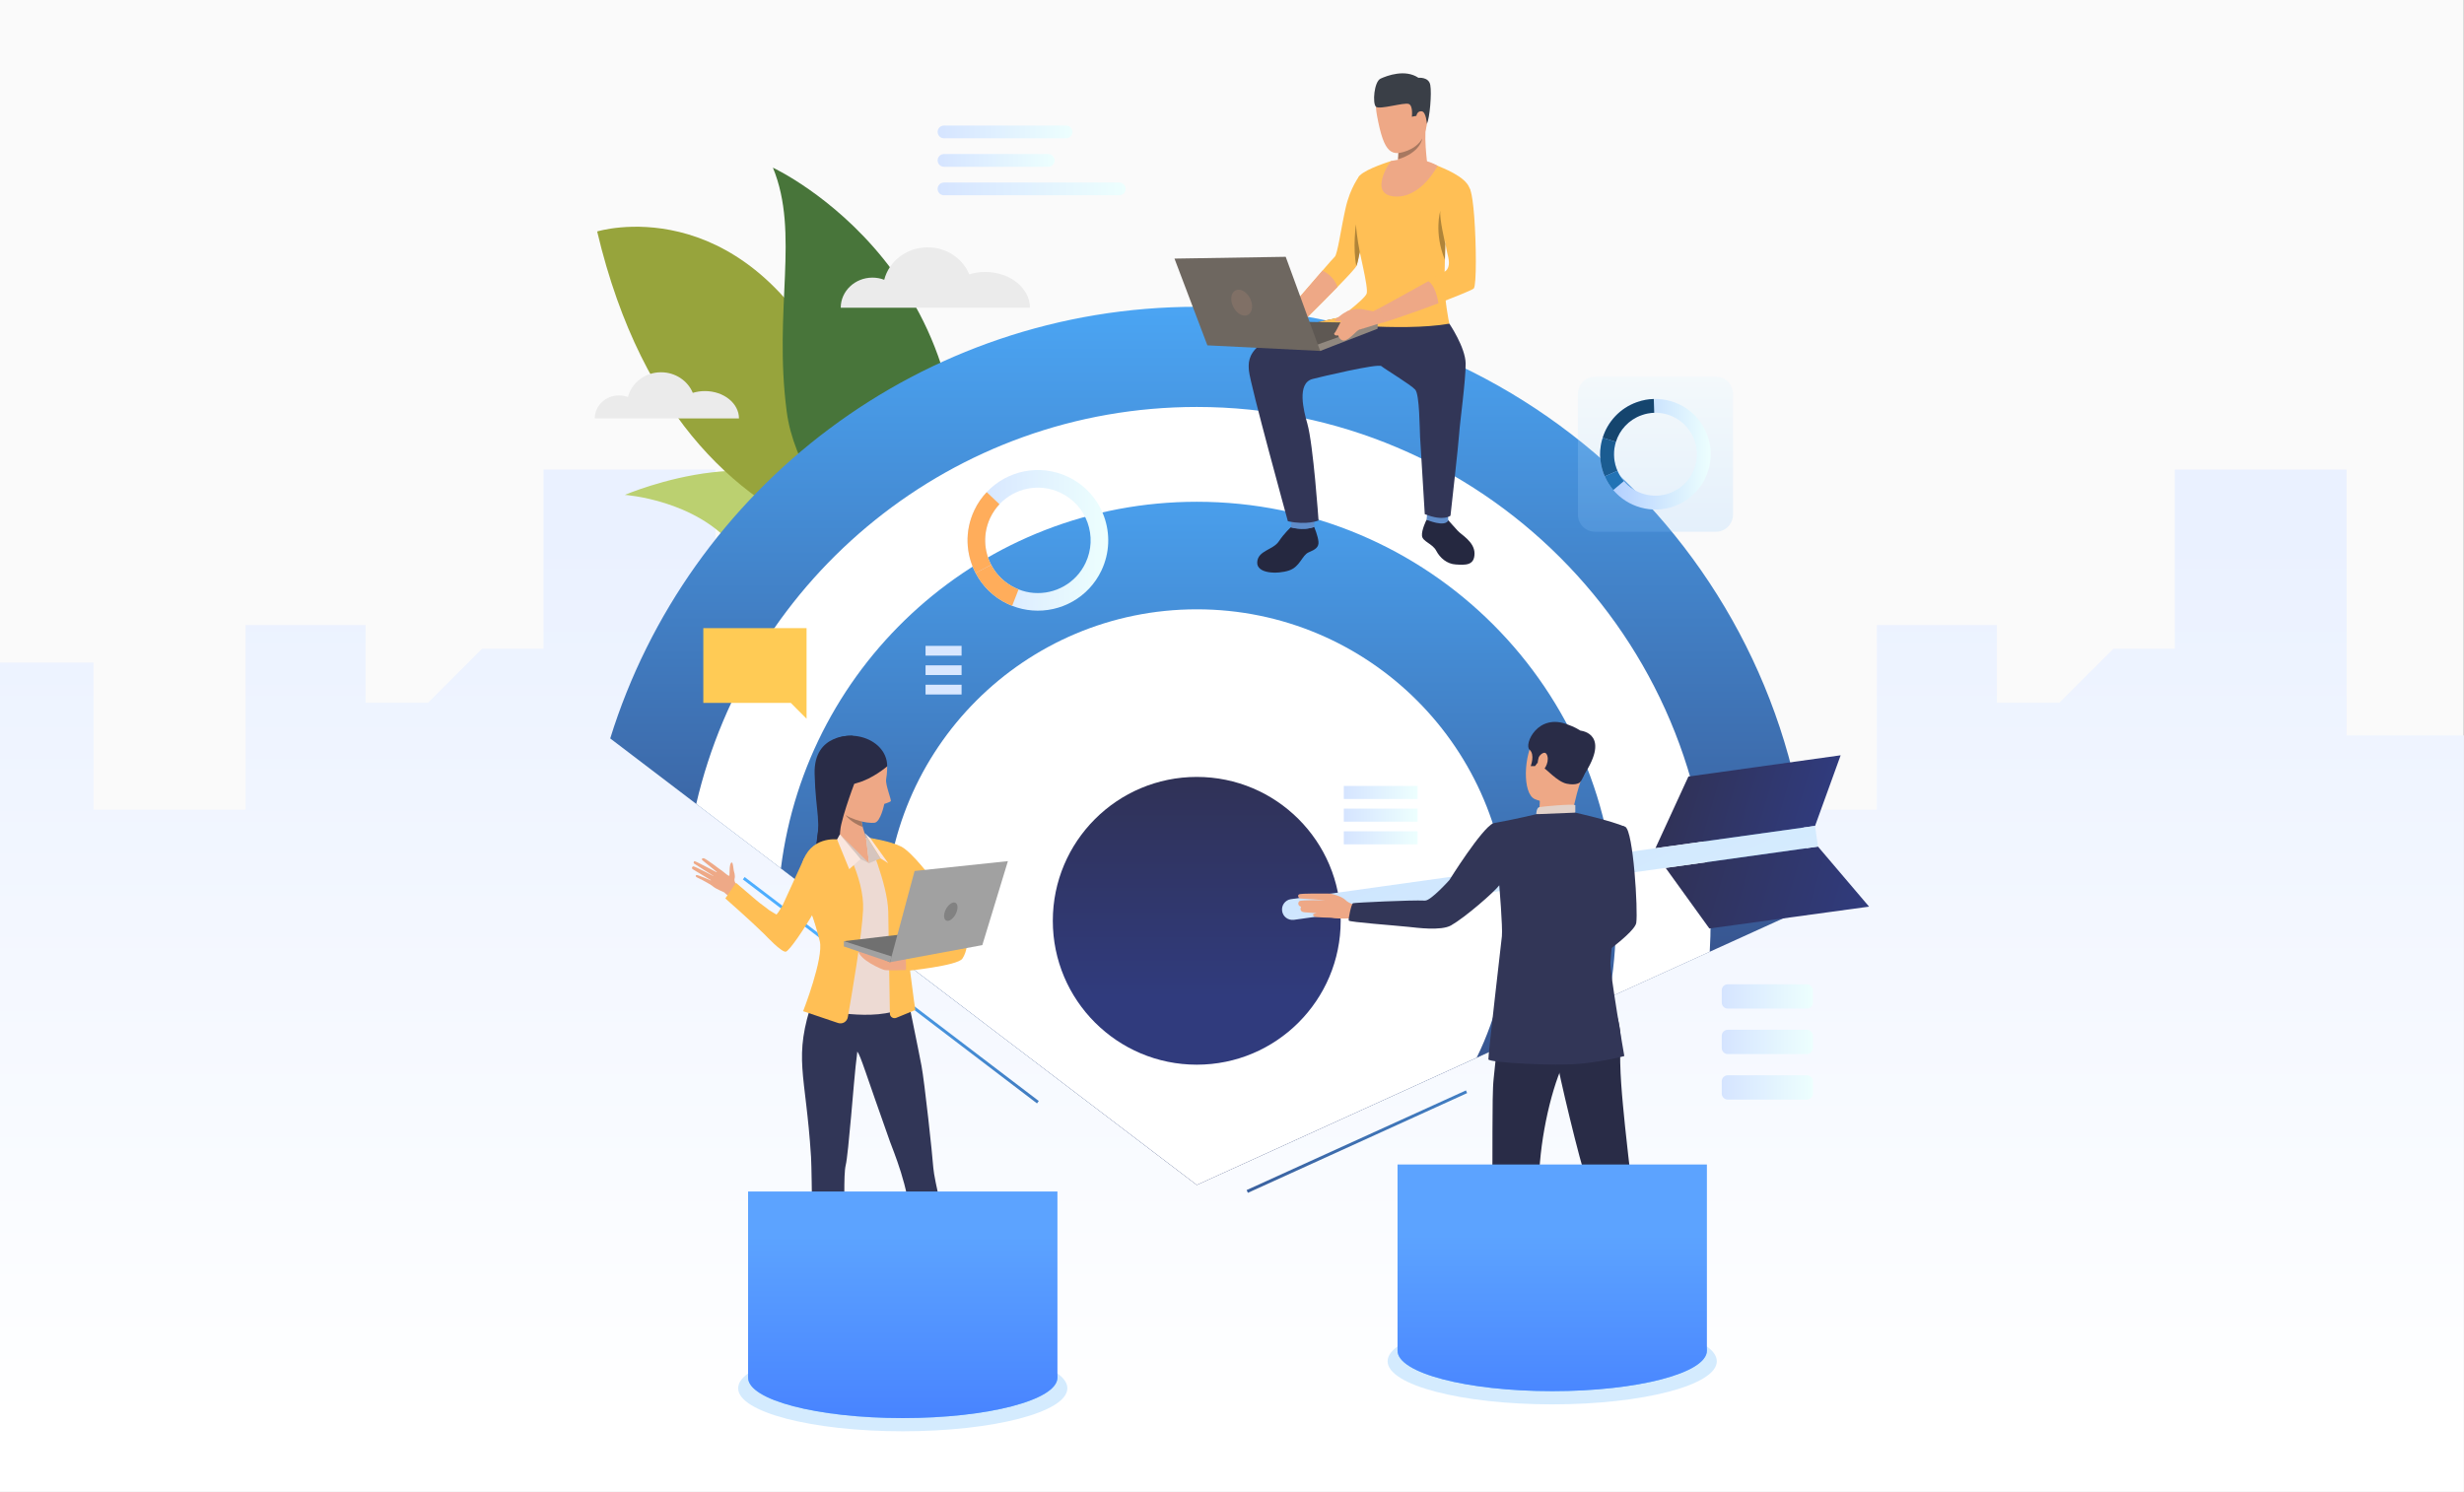 <svg version="1.2" xmlns="http://www.w3.org/2000/svg" viewBox="0 0 3303 2000" width="3303" height="2000">
	<rect x="0" y="0" width="3303" height="2000" fill="#333333" stroke="none"/>
	<title>5259881_20616-ai</title>
	<defs>
		<linearGradient id="g1" x2="1" gradientUnits="userSpaceOnUse" gradientTransform="matrix(0,1191.094,-2870.623,0,1935.686,717.83)">
			<stop offset="0" stop-color="#eaf1ff"/>
			<stop offset="1" stop-color="#ffffff"/>
		</linearGradient>
		<linearGradient id="g2" x2="1" gradientUnits="userSpaceOnUse" gradientTransform="matrix(259.906,0,0,53.638,1252.96,620.18)">
			<stop offset="0" stop-color="#d5e4ff"/>
			<stop offset="1" stop-color="#edfffe"/>
		</linearGradient>
		<linearGradient id="g3" x2="1" gradientUnits="userSpaceOnUse" gradientTransform="matrix(259.906,0,0,53.637,1723.029,640.092)">
			<stop offset="0" stop-color="#d5e4ff"/>
			<stop offset="1" stop-color="#edfffe"/>
		</linearGradient>
		<linearGradient id="g4" x2="1" gradientUnits="userSpaceOnUse" gradientTransform="matrix(0,-1306.121,1785.246,0,1191.931,1618.837)">
			<stop offset="0" stop-color="#303669"/>
			<stop offset="1" stop-color="#4daeff"/>
		</linearGradient>
		<linearGradient id="g5" x2="1" gradientUnits="userSpaceOnUse" gradientTransform="matrix(0,-1221.255,1492.275,0,1231.639,1734.966)">
			<stop offset="0" stop-color="#303669"/>
			<stop offset="1" stop-color="#4daeff"/>
		</linearGradient>
		<linearGradient id="g6" x2="1" gradientUnits="userSpaceOnUse" gradientTransform="matrix(0,293.626,-293.627,0,1797.168,1043.87)">
			<stop offset="0" stop-color="#303257"/>
			<stop offset="1" stop-color="#303b7d"/>
		</linearGradient>
		<linearGradient id="g7" x2="1" gradientUnits="userSpaceOnUse" gradientTransform="matrix(180.732,0,0,17.132,1256.898,168.255)">
			<stop offset="0" stop-color="#d5e4ff"/>
			<stop offset="1" stop-color="#edfffe"/>
		</linearGradient>
		<linearGradient id="g8" x2="1" gradientUnits="userSpaceOnUse" gradientTransform="matrix(156.786,0,0,17.131,1256.898,206.461)">
			<stop offset="0" stop-color="#d5e4ff"/>
			<stop offset="1" stop-color="#edfffe"/>
		</linearGradient>
		<linearGradient id="g9" x2="1" gradientUnits="userSpaceOnUse" gradientTransform="matrix(252.03,0,0,17.132,1256.898,244.667)">
			<stop offset="0" stop-color="#d5e4ff"/>
			<stop offset="1" stop-color="#edfffe"/>
		</linearGradient>
		<linearGradient id="g10" x2="1" gradientUnits="userSpaceOnUse" gradientTransform="matrix(122.173,0,0,32.579,2308.038,1319.607)">
			<stop offset="0" stop-color="#d5e4ff"/>
			<stop offset="1" stop-color="#edfffe"/>
		</linearGradient>
		<linearGradient id="g11" x2="1" gradientUnits="userSpaceOnUse" gradientTransform="matrix(122.173,0,0,32.579,2308.038,1380.606)">
			<stop offset="0" stop-color="#d5e4ff"/>
			<stop offset="1" stop-color="#edfffe"/>
		</linearGradient>
		<linearGradient id="g12" x2="1" gradientUnits="userSpaceOnUse" gradientTransform="matrix(122.173,0,0,32.58,2308.038,1441.604)">
			<stop offset="0" stop-color="#d5e4ff"/>
			<stop offset="1" stop-color="#edfffe"/>
		</linearGradient>
		<linearGradient id="g13" x2="1" gradientUnits="userSpaceOnUse" gradientTransform="matrix(0,-291.094,291.093,0,2115.181,745.465)">
			<stop offset="0" stop-color="#80c0ff"/>
			<stop offset="1" stop-color="#edfffe"/>
		</linearGradient>
		<linearGradient id="g14" x2="1" gradientUnits="userSpaceOnUse" gradientTransform="matrix(148.295,0,0,148.304,2144.978,534.838)">
			<stop offset="0" stop-color="#abc9ff"/>
			<stop offset="1" stop-color="#edfffe"/>
		</linearGradient>
		<linearGradient id="g15" x2="1" gradientUnits="userSpaceOnUse" gradientTransform="matrix(188.606,0,0,188.591,1297.013,630.153)">
			<stop offset="0" stop-color="#d5e4ff"/>
			<stop offset="1" stop-color="#edfffe"/>
		</linearGradient>
		<linearGradient id="g16" x2="1" gradientUnits="userSpaceOnUse" gradientTransform="matrix(98.887,0,0,17.52,1801.363,1114.473)">
			<stop offset="0" stop-color="#d5e4ff"/>
			<stop offset="1" stop-color="#edfffe"/>
		</linearGradient>
		<linearGradient id="g17" x2="1" gradientUnits="userSpaceOnUse" gradientTransform="matrix(98.887,0,0,17.519,1801.363,1084.063)">
			<stop offset="0" stop-color="#d5e4ff"/>
			<stop offset="1" stop-color="#edfffe"/>
		</linearGradient>
		<linearGradient id="g18" x2="1" gradientUnits="userSpaceOnUse" gradientTransform="matrix(98.887,0,0,17.519,1801.363,1053.654)">
			<stop offset="0" stop-color="#d5e4ff"/>
			<stop offset="1" stop-color="#edfffe"/>
		</linearGradient>
		<linearGradient id="g19" x2="1" gradientUnits="userSpaceOnUse" gradientTransform="matrix(0,-533.941,698.114,0,1078.087,1786.064)">
			<stop offset="0" stop-color="#303669"/>
			<stop offset="1" stop-color="#4daeff"/>
		</linearGradient>
		<linearGradient id="g20" x2="1" gradientUnits="userSpaceOnUse" gradientTransform="matrix(0,-533.941,1149.662,0,1787.033,1786.064)">
			<stop offset="0" stop-color="#303669"/>
			<stop offset="1" stop-color="#4daeff"/>
		</linearGradient>
		<linearGradient id="g21" x2="1" gradientUnits="userSpaceOnUse" gradientTransform="matrix(194.339,57.538,-53.926,182.139,2273.053,955.046)">
			<stop offset="0" stop-color="#303257"/>
			<stop offset="1" stop-color="#303b7d"/>
		</linearGradient>
		<linearGradient id="g22" x2="1" gradientUnits="userSpaceOnUse" gradientTransform="matrix(264.899,78.428,-41.604,140.521,2256.986,1081.723)">
			<stop offset="0" stop-color="#303257"/>
			<stop offset="1" stop-color="#303b7d"/>
		</linearGradient>
		<linearGradient id="g23" x2="1" gradientUnits="userSpaceOnUse" gradientTransform="matrix(880.658,1898.508,-5653.845,2622.641,1598.161,49.565)">
			<stop offset="0" stop-color="#abc9ff"/>
			<stop offset="1" stop-color="#edfffe"/>
		</linearGradient>
		<linearGradient id="g24" x2="1" gradientUnits="userSpaceOnUse" gradientTransform="matrix(0,425.909,-581.207,0,1969.426,1656.232)">
			<stop offset="0" stop-color="#5ca3ff"/>
			<stop offset="1" stop-color="#386aff"/>
		</linearGradient>
		<linearGradient id="g25" x2="1" gradientUnits="userSpaceOnUse" gradientTransform="matrix(0,449.482,-613.375,0,1098.808,1656.232)">
			<stop offset="0" stop-color="#5ca3ff"/>
			<stop offset="1" stop-color="#386aff"/>
		</linearGradient>
	</defs>
	<style>
		.s0 { fill: #fafafa } 
		.s1 { fill: url(#g1) } 
		.s2 { fill: #bbd070 } 
		.s3 { fill: #97a43c } 
		.s4 { fill: #48753a } 
		.s5 { fill: #ebebeb } 
		.s6 { fill: url(#g2) } 
		.s7 { fill: url(#g3) } 
		.s8 { fill: url(#g4) } 
		.s9 { fill: #ffffff } 
		.s10 { fill: url(#g5) } 
		.s11 { fill: url(#g6) } 
		.s12 { fill: url(#g7) } 
		.s13 { fill: url(#g8) } 
		.s14 { fill: url(#g9) } 
		.s15 { fill: url(#g10) } 
		.s16 { fill: url(#g11) } 
		.s17 { fill: url(#g12) } 
		.s18 { opacity: .2;fill: url(#g13) } 
		.s19 { fill: url(#g14) } 
		.s20 { fill: #15456e } 
		.s21 { fill: #1b5c91 } 
		.s22 { fill: #2273b5 } 
		.s23 { fill: #ffcb55 } 
		.s24 { fill: url(#g15) } 
		.s25 { fill: #ffad5b } 
		.s26 { fill: url(#g16) } 
		.s27 { fill: url(#g17) } 
		.s28 { fill: url(#g18) } 
		.s29 { fill: #d8e7ff } 
		.s30 { fill: url(#g19) } 
		.s31 { fill: url(#g20) } 
		.s32 { fill: url(#g21) } 
		.s33 { fill: url(#g22) } 
		.s34 { fill: url(#g23) } 
		.s35 { fill: #eea886 } 
		.s36 { fill: #d4ebfe } 
		.s37 { fill: #7ac6ff } 
		.s38 { fill: #323657 } 
		.s39 { fill: #424773 } 
		.s40 { fill: #292c47 } 
		.s41 { fill: #e2d2ca } 
		.s42 { fill: url(#g24) } 
		.s43 { fill: #252840 } 
		.s44 { fill: #ffbf55 } 
		.s45 { fill: #5f8cc9 } 
		.s46 { fill: #3a3f47 } 
		.s47 { fill: #a77860 } 
		.s48 { fill: #b08439 } 
		.s49 { fill: #5e5853 } 
		.s50 { fill: #91887f } 
		.s51 { fill: #6e6760 } 
		.s52 { fill: #807066 } 
		.s53 { fill: #eea987 } 
		.s54 { fill: #363a5e } 
		.s55 { fill: #313657 } 
		.s56 { fill: #eddad3 } 
		.s57 { fill: #cfbeb8 } 
		.s58 { fill: #707070 } 
		.s59 { fill: #a1a1a1 } 
		.s60 { fill: #fae6de } 
		.s61 { fill: #d6c5be } 
		.s62 { fill: #828282 } 
		.s63 { fill: url(#g25) } 
	</style>
	<g id="Слой 1">
		<g id="&lt;Group&gt;">
			<path id="&lt;Path&gt;" class="s0" d="m3302.8 0v2000h-3302.8v-2000z"/>
			<path id="&lt;Path&gt;" class="s1" d="m3302.8 986v1014h-3302.8v-1111.7h125.4v197.4h203.8v-247.7h160.9v104.2h83.7l72.4-72.4h82.4v-240.2h230.4v356.4h235.4v85.9h91.3v-129.6h347.9v143.4h133.1v-197.4h203v294.6h11.9v-396.9h178.8v102.3h151.8v197.4h203.7v-247.7h160.9v104.2h83.7l72.5-72.4h82.3v-240.2h230.3v356.4z"/>
			<g id="&lt;Group&gt;">
				<g id="&lt;Group&gt;">
					<g id="&lt;Group&gt;">
						<g id="&lt;Group&gt;">
							<g id="&lt;Group&gt;">
								<path id="&lt;Path&gt;" class="s2" d="m837.6 663.5c0 0 212.8-91.4 295 32.5 82.1 123.9-33 116.2-33 116.2 0 0-6.4 57.3-115-78.3-51.3-63.9-147-70.4-147-70.4z"/>
							</g>
						</g>
					</g>
					<g id="&lt;Group&gt;">
						<g id="&lt;Group&gt;">
							<g id="&lt;Group&gt;">
								<path id="&lt;Path&gt;" class="s3" d="m800.5 310.3c0 0 188.9-58.6 313.2 181 124.4 239.5 236.2 258.5 236.2 258.5 0 0-427.2 76.6-549.4-439.5z"/>
							</g>
						</g>
					</g>
					<g id="&lt;Group&gt;">
						<g id="&lt;Group&gt;">
							<g id="&lt;Group&gt;">
								<path id="&lt;Path&gt;" class="s4" d="m1271.3 763.6c-16.5 79.6-198.8-74-216.7-211.7-18-137.7 17.8-238.8-18.5-327.1 0 0 316.7 146.6 235.2 538.8z"/>
							</g>
						</g>
					</g>
				</g>
				<g id="&lt;Group&gt;">
					<path id="&lt;Path&gt;" class="s5" d="m1320.7 364.6c-7.5 0-14.7 1.1-21.4 3.2-8.7-21.2-30.4-36.2-55.8-36.2-28.2 0-51.8 18.5-58.2 43.5-4.9-1.9-10.2-2.9-15.8-2.9-23.4 0-42.5 18.1-42.5 40.4h62.2 22.9 48.6 37.1 82.8c0-26.5-26.8-48-59.9-48z"/>
				</g>
				<g id="&lt;Group&gt;">
					<path id="&lt;Path&gt;" class="s5" d="m944.9 524.3c-5.7 0-11.2 0.9-16.2 2.4-6.7-16.1-23.2-27.6-42.6-27.6-21.5 0-39.5 14.2-44.4 33.2-3.7-1.4-7.8-2.2-12-2.2-17.9 0-32.4 13.8-32.4 30.9h47.4 17.4 37.1 28.3 63.1c0-20.3-20.4-36.7-45.7-36.7z"/>
				</g>
			</g>
			<path id="&lt;Path&gt;" class="s6" d="m1488.8 673.8h-211.7c-13.4 0-24.1-10.8-24.1-24.1v-5.4c0-13.3 10.7-24.1 24.1-24.1h211.7c13.3 0 24.1 10.8 24.1 24.1v5.4c0 13.3-10.8 24.1-24.1 24.1z"/>
			<path id="&lt;Path&gt;" class="s7" d="m1958.8 693.7h-211.7c-13.3 0-24.1-10.8-24.1-24.1v-5.4c0-13.3 10.8-24.1 24.1-24.1h211.7c13.3 0 24.1 10.8 24.1 24.1v5.4c0 13.3-10.8 24.1-24.1 24.1z"/>
			<path id="&lt;Path&gt;" class="s8" d="m2427.2 1214.5l-135.3 61.5-135.3 61.5-177.1 80.5-375.2 170.6-416-316.7-141.5-107.7-113.5-86.4-115.3-87.8c104.1-335.3 416.8-578.7 786.3-578.7 447.9 0 812.3 357.8 822.9 803.2z"/>
			<path id="&lt;Path&gt;" class="s9" d="m2293.1 1234.5q0 20.9-1.2 41.5l-135.3 61.5-177.1 80.5-375.2 170.6-416-316.7-141.5-107.7-113.5-86.4c71-305 344.4-532.2 671-532.2 380.4 0 688.8 308.5 688.8 688.9z"/>
			<path id="&lt;Path&gt;" class="s10" d="m2166.1 1234.5c0 35.2-3.3 69.6-9.5 103l-177.1 80.5-375.2 170.6-416-316.7-141.5-107.7c34.6-277.1 271-491.5 557.5-491.5 310.2 0 561.8 251.5 561.8 561.8z"/>
			<path id="&lt;Path&gt;" class="s9" d="m2021.9 1234.5c0 65.8-15.2 128.1-42.4 183.5l-375.2 170.6-416-316.7q-1.7-18.5-1.7-37.4c0-230.7 187-417.6 417.7-417.6 230.6 0 417.6 186.9 417.6 417.6z"/>
			<path id="&lt;Path&gt;" class="s11" d="m1797.2 1234.5c0 106.5-86.4 192.9-192.9 192.9-106.6 0-193-86.4-193-192.9 0-106.5 86.4-192.9 193-192.9 106.5 0 192.9 86.4 192.9 192.9z"/>
			<path id="&lt;Path&gt;" class="s12" d="m1429.1 185.4h-163.6c-4.8 0-8.6-3.8-8.6-8.6 0-4.7 3.8-8.5 8.6-8.5h163.6c4.7 0 8.5 3.8 8.5 8.5 0 4.8-3.8 8.6-8.5 8.6z"/>
			<path id="&lt;Path&gt;" class="s13" d="m1405.1 223.6h-139.6c-4.8 0-8.6-3.8-8.6-8.6 0-4.7 3.8-8.5 8.6-8.5h139.6c4.7 0 8.6 3.8 8.6 8.5 0 4.8-3.9 8.6-8.6 8.6z"/>
			<path id="&lt;Path&gt;" class="s14" d="m1500.4 261.8h-234.9c-4.8 0-8.6-3.8-8.6-8.6 0-4.7 3.8-8.5 8.6-8.5h234.9c4.7 0 8.5 3.8 8.5 8.5 0 4.8-3.8 8.6-8.5 8.6z"/>
			<g id="&lt;Group&gt;">
				<g id="&lt;Group&gt;">
					<path id="&lt;Path&gt;" class="s15" d="m2422.1 1352.2h-106c-4.4 0-8.1-3.6-8.1-8.1v-16.4c0-4.5 3.7-8.1 8.1-8.1h106c4.5 0 8.1 3.6 8.1 8.1v16.4c0 4.5-3.6 8.1-8.1 8.1z"/>
				</g>
			</g>
			<g id="&lt;Group&gt;">
				<g id="&lt;Group&gt;">
					<path id="&lt;Path&gt;" class="s16" d="m2422.1 1413.2h-106c-4.4 0-8.1-3.6-8.1-8.1v-16.4c0-4.5 3.7-8.1 8.1-8.1h106c4.5 0 8.1 3.6 8.1 8.1v16.4c0 4.5-3.6 8.1-8.1 8.1z"/>
				</g>
			</g>
			<g id="&lt;Group&gt;">
				<g id="&lt;Group&gt;">
					<path id="&lt;Path&gt;" class="s17" d="m2422.1 1474.2h-106c-4.4 0-8.1-3.6-8.1-8.1v-16.4c0-4.5 3.7-8.1 8.1-8.1h106c4.5 0 8.1 3.6 8.1 8.1v16.4c0 4.5-3.6 8.1-8.1 8.1z"/>
				</g>
			</g>
			<g id="&lt;Group&gt;">
				<path id="&lt;Path&gt;" class="s18" d="m2300.1 712.9h-161.9c-12.7 0-23-10.3-23-23v-161.9c0-12.7 10.3-23 23-23h161.9c12.7 0 23 10.3 23 23v161.9c0 12.7-10.3 23-23 23z"/>
				<g id="&lt;Group&gt;">
					<g id="&lt;Group&gt;">
						<g id="&lt;Group&gt;">
							<path id="&lt;Compound Path&gt;" fill-rule="evenodd" class="s19" d="m2244.1 678.8c-29.9 10.7-62.1 1-81.5-21.8-4.6-5.4-8.5-11.6-11.4-18.4q-1-2.3-1.9-4.6c-5.6-15.8-5.6-32.3-0.9-47.1 6.7-21.4 23-39.6 45.8-47.7 7.5-2.7 15.1-4.1 22.7-4.3 31.3-1 60.9 18.1 72 49.1 13.8 38.6-6.3 81-44.8 94.8zm27.4-88.5c-8.4-23.3-30.6-37.6-54-36.9-5.7 0.2-11.5 1.2-17.1 3.3-17.1 6.1-29.3 19.7-34.3 35.7-3.5 11.2-3.5 23.5 0.7 35.3q0.6 1.8 1.4 3.5c2.2 5.1 5.1 9.7 8.6 13.8 14.5 17.1 38.7 24.3 61 16.3 28.9-10.3 44-42.1 33.7-71z"/>
						</g>
					</g>
					<g id="&lt;Group&gt;">
						<g id="&lt;Group&gt;">
							<path id="&lt;Path&gt;" class="s20" d="m2166.1 592.4l-17.7-5.5c6.7-21.4 23-39.6 45.8-47.7 7.5-2.7 15.1-4.1 22.7-4.3l0.6 18.5c-5.7 0.2-11.5 1.2-17.1 3.3-17.1 6.1-29.3 19.7-34.3 35.7z"/>
						</g>
					</g>
					<g id="&lt;Group&gt;">
						<g id="&lt;Group&gt;">
							<path id="&lt;Path&gt;" class="s21" d="m2168.2 631.2l-17 7.4q-1-2.3-1.9-4.6c-5.6-15.8-5.6-32.3-0.9-47.1l17.7 5.5c-3.5 11.2-3.5 23.5 0.7 35.3q0.6 1.8 1.4 3.5z"/>
						</g>
					</g>
					<g id="&lt;Group&gt;">
						<g id="&lt;Group&gt;">
							<path id="&lt;Path&gt;" class="s22" d="m2162.6 657c-4.6-5.4-8.5-11.6-11.4-18.4l17-7.4c2.2 5.1 5.1 9.7 8.6 13.8z"/>
						</g>
					</g>
				</g>
			</g>
			<g id="&lt;Group&gt;">
				<path id="&lt;Path&gt;" class="s23" d="m942.8 842.1h138.4v100.3 21.2l-21.1-21.2h-117.3z"/>
			</g>
			<g id="&lt;Group&gt;">
				<g id="&lt;Group&gt;">
					<g id="&lt;Group&gt;">
						<path id="&lt;Compound Path&gt;" fill-rule="evenodd" class="s24" d="m1476.5 764.8c-17.2 36.4-54.8 56.7-92.8 53.6-9-0.7-18.1-2.7-26.9-6.2q-2.9-1.2-5.8-2.5c-19.3-9.1-34-23.9-43.2-41.5-13.2-25.3-14.9-56.3-1.7-84.1 4.3-9.2 10-17.3 16.6-24.3 27.2-29 71-38.5 108.9-20.6 47.1 22.3 67.2 78.5 44.9 125.6zm-55-104.2c-28.4-13.5-61.2-6.3-81.7 15.4-4.9 5.2-9.1 11.3-12.4 18.2-9.8 20.9-8.6 44.1 1.3 63.1 6.9 13.1 17.9 24.2 32.4 31q2.1 1.1 4.3 1.9c6.6 2.6 13.4 4.2 20.2 4.7 28.5 2.3 56.7-12.9 69.6-40.2 16.7-35.3 1.6-77.5-33.7-94.1z"/>
					</g>
				</g>
				<g id="&lt;Group&gt;">
					<g id="&lt;Group&gt;">
						<path id="&lt;Path&gt;" class="s25" d="m1328.7 757.3l-20.9 10.9c-13.2-25.3-14.9-56.3-1.7-84.1 4.3-9.2 10-17.3 16.6-24.3l17.1 16.2c-4.9 5.2-9.1 11.3-12.4 18.2-9.8 20.9-8.6 44.1 1.3 63.1z"/>
					</g>
				</g>
				<g id="&lt;Group&gt;">
					<g id="&lt;Group&gt;">
						<path id="&lt;Path&gt;" class="s25" d="m1365.4 790.2l-8.6 22q-2.9-1.2-5.8-2.5c-19.3-9.1-34-23.9-43.2-41.5l20.9-10.9c6.9 13.1 17.9 24.2 32.4 31q2.1 1.1 4.3 1.9z"/>
					</g>
				</g>
			</g>
			<path id="&lt;Path&gt;" class="s26" d="m1900.3 1132h-98.9v-17.5h98.9z"/>
			<path id="&lt;Path&gt;" class="s27" d="m1900.3 1101.6h-98.9v-17.5h98.9z"/>
			<path id="&lt;Path&gt;" class="s28" d="m1900.3 1071.2h-98.9v-17.5h98.9z"/>
			<path id="&lt;Path&gt;" class="s29" d="m1289 905h-48.3v-13h48.3z"/>
			<path id="&lt;Path&gt;" class="s29" d="m1289 931.1h-48.3v-13.1h48.3z"/>
			<path id="&lt;Path&gt;" class="s29" d="m1289 879h-48.3v-13.1h48.3z"/>
			<g id="&lt;Group&gt;">
				<path id="&lt;Path&gt;" class="s30" d="m1390.1 1479.3l-394.3-300.3 2.4-3.2 394.3 300.3z"/>
			</g>
			<g id="&lt;Group&gt;">
				<path id="&lt;Path&gt;" class="s31" d="m1672.8 1599.2l-1.7-3.7 294-133.6 1.6 3.6z"/>
			</g>
			<g id="&lt;Group&gt;">
				<path id="&lt;Path&gt;" class="s32" d="m2433.1 1107.3l34.3-94.7-204.1 28.5-44.2 96.1z"/>
				<path id="&lt;Path&gt;" class="s33" d="m2291.4 1244.8l-58.6-81.2 204.2-28.6 68.5 80.5z"/>
				<path id="&lt;Path&gt;" class="s34" d="m1734.5 1233.2l702.5-98.2-3.9-27.7-702.8 98.2c-7.5 1.2-12.7 8.2-11.6 15.8 1 7.6 8 12.8 15.5 11.9h0.2q0 0 0.1 0 0 0 0 0z"/>
			</g>
			<g id="&lt;Group&gt;">
				<g id="&lt;Group&gt;">
					<path id="&lt;Path&gt;" class="s35" d="m1818.8 1213.8c0 0-10-1.9-15.1-7.1-5.1-5.1-18.7-8.9-23.1-8.7-4.4 0.1-36.6-0.6-39.3 1.1-2.7 1.7-0.4 5.6 2.8 5.6 3.2 0 33 2.3 33 2.3 0 0-33.1-0.8-35.3 1.2-2.2 2-2.2 6.1 2.3 7.5 0 0-3.4 6.8 4.7 7.4l16.2 1.2c0 0-8.6 0.9-3.1 4.4 2.9 1.9 21.4 1.1 25 2.1 3.7 1 26 0.5 26 0.5z"/>
				</g>
				<path id="&lt;Path&gt;" class="s36" d="m1860.1 1825c0 31.9 98.8 57.8 220.7 57.8 121.8 0 220.6-25.9 220.6-57.8 0-31.9-98.8-57.8-220.6-57.8-121.9 0-220.7 25.9-220.7 57.8z"/>
				<path id="&lt;Path&gt;" class="s37" d="m1873.4 1810.8c0 30 92.9 54.3 207.4 54.3 114.5 0 207.3-24.3 207.3-54.3 0-30-92.8-54.3-207.3-54.3-114.5 0-207.4 24.3-207.4 54.3z"/>
				<g id="&lt;Group&gt;">
					<path id="&lt;Path&gt;" class="s38" d="m2149.2 1143.9c0 0 6.1 84.5-10.4 94.6-10.4 6.3-51.6 27.7-50.4 31.7 1.2 4 23.3 35.7 23.3 35.7 0 0 79.2-52.2 81.7-68.6 2.5-16.1-3.9-123.7-14.7-128.7-8.2-3.7-12.5-0.6-22.8 7-14.4 10.7-6.7 28.3-6.7 28.3z"/>
				</g>
				<g id="&lt;Group&gt;">
					<g id="&lt;Group&gt;">
						<g id="&lt;Group&gt;">
							<path id="&lt;Path&gt;" class="s39" d="m2158.4 1758.7c0 0 2.5 17.1 2.8 19.7 0.3 2.5 27.4-1.5 27.4-1.5l2.2-20.4c0 0-29-0.2-32.4 2.2z"/>
						</g>
					</g>
				</g>
				<g id="&lt;Group&gt;">
					<g id="&lt;Group&gt;">
						<g id="&lt;Group&gt;">
							<path id="&lt;Path&gt;" class="s40" d="m2160.9 1776.2c0 0-8.6 10.3-16.9 14.8-8.3 4.5-21.3 6.3-26.2 10.9-3.6 3.4-12.9 17.8 21.6 17.5 34.4-0.3 51.1 2 54.8-3.5 3.6-5.5-5.4-40.9-5.4-40.9 0 0-8.2 3-27.9 1.2z"/>
						</g>
					</g>
				</g>
				<g id="&lt;Group&gt;">
					<g id="&lt;Group&gt;">
						<g id="&lt;Group&gt;">
							<path id="&lt;Path&gt;" class="s39" d="m2022.9 1758.7c0 0 2.4 17.1 2.8 19.7 0.3 2.5 27.3-1.5 27.3-1.5l2.2-20.4c0 0-28.9-0.2-32.3 2.2z"/>
						</g>
					</g>
				</g>
				<g id="&lt;Group&gt;">
					<g id="&lt;Group&gt;">
						<g id="&lt;Group&gt;">
							<path id="&lt;Path&gt;" class="s40" d="m2025.4 1776.2c0 0-8.6 10.3-16.9 14.8-8.3 4.5-38.9 8.2-43.8 12.8-3.5 3.4-9.4 16.9 39.1 15.6 34.5-0.9 51.1 2 54.8-3.5 3.7-5.5-5.4-40.9-5.4-40.9 0 0-7.6 3.2-27.8 1.2z"/>
						</g>
					</g>
				</g>
				<g id="&lt;Group&gt;">
					<g id="&lt;Group&gt;">
						<g id="&lt;Group&gt;">
							<path id="&lt;Path&gt;" class="s40" d="m2148.7 1319.5c0 0 25.5 40.4 23.6 77-1.9 36.5 2.3 75.6 6.1 113.8 4.2 42.5 15.8 131.1 16.5 153.9 0.6 22.8-0.9 108.4-0.9 108.4l-44.1-0.3c0 0-15.7-173.1-23.3-191.1-7.6-17.9-38.7-148-40-162.4-1.3-14.3 62.1-99.3 62.1-99.3z"/>
						</g>
					</g>
				</g>
				<g id="&lt;Group&gt;">
					<g id="&lt;Group&gt;">
						<g id="&lt;Group&gt;">
							<path id="&lt;Path&gt;" class="s40" d="m2014.7 1325c0 0-10 99.3-12.5 121.7-2.6 22.4-0.8 119.3-2.1 133.3-1.3 14 8.5 161.9 10.9 190l48.5-0.3c0 0 3.3-119.6 3.3-177.7 0-58.2 14.9-125.8 32-164.2 17.1-38.3 56.2-39.2 66.7-110.4 0 0-132.5-15-146.8 7.6z"/>
						</g>
					</g>
				</g>
				<g id="&lt;Group&gt;">
					<g id="&lt;Group&gt;">
						<g id="&lt;Group&gt;">
							<path id="&lt;Path&gt;" class="s35" d="m2109.2 976.1c0 0-33.5-14.4-50.5 10.8-17 25.2-18 77.3-1.2 84.5 16.9 7.2 42.9 5.2 52.5-10.7 9.6-15.8 18.7-38.9 19.1-54.6 0.4-15.7-11.2-25-19.9-30z"/>
						</g>
					</g>
				</g>
				<g id="&lt;Group&gt;">
					<g id="&lt;Group&gt;">
						<g id="&lt;Group&gt;">
							<path id="&lt;Path&gt;" class="s35" d="m2064.1 1066.3c0 0 0.4 21.3-2 25.9-2.3 4.5 44.3 4.6 44.3 4.6 0 0 5.1-28 12.3-48.9 7.1-20.8-54.6 18.4-54.6 18.4z"/>
						</g>
					</g>
				</g>
				<g id="&lt;Group&gt;">
					<g id="&lt;Group&gt;">
						<g id="&lt;Group&gt;">
							<path id="&lt;Path&gt;" class="s40" d="m2117.9 1048.9c0 0-4.6 4.5-17.7 1.8-13-2.7-28.1-20.9-33.5-23.1-5.4-2.2-5.3-5.4-5.3-5.4l-3.7 4.9h-5.8c0 0 6.1-15.3-1.6-22.1-7.7-6.7 10.8-50.1 52.1-33.3 0 0 31.9 10.5 29.8 28.8-2.1 18.3-6.7 39.6-14.3 48.4z"/>
						</g>
					</g>
				</g>
				<g id="&lt;Group&gt;">
					<g id="&lt;Group&gt;">
						<g id="&lt;Group&gt;">
							<path id="&lt;Path&gt;" class="s41" d="m2059.3 1091.6c0 0 0.2-8.6 4.1-9.5 4-0.8 43.5-4.6 48.3-2.7v10.1c0 0-9.3 5.7-52.4 2.1z"/>
						</g>
					</g>
				</g>
				<g id="&lt;Group&gt;">
					<g id="&lt;Group&gt;">
						<g id="&lt;Group&gt;">
							<path id="&lt;Path&gt;" class="s35" d="m2062.6 1015.6c0.9-3.1 9.2-11.5 11.7-1.9 2.6 9.6-5.6 21.9-9.8 20.6-4.1-1.3-4.1-11-1.9-18.7z"/>
						</g>
					</g>
				</g>
				<g id="&lt;Group&gt;">
					<g id="&lt;Group&gt;">
						<g id="&lt;Group&gt;">
							<path id="&lt;Path&gt;" class="s40" d="m2118.7 979.6c0 0 44.8 3.6-0.5 66.7z"/>
						</g>
					</g>
				</g>
				<g id="&lt;Group&gt;">
					<g id="&lt;Group&gt;">
						<g id="&lt;Group&gt;">
							<path id="&lt;Path&gt;" class="s38" d="m2001.7 1103.7c28.1-5 57.6-12.1 57.6-12.1l52.4-2.1c0 0 48 10.6 67 19.1 1.7 0.8 1.8 42.9 6.7 53.9l-15.7 33.1c0 0-9.1 65.6-10.9 94.7-0.9 13.4 18.6 125.5 18.6 125.5 0 0-20.9 6.2-56.6 10.1-35.8 4-125-1.4-125.6-5.6-0.6-4.2 17.3-157.1 18.1-165.1 1.2-12.1-3.5-68.3-3.5-68.3-6.8 9.1-45.7 43-64.7 53.8-13.5 7.6-46.6 3-56.4 2-21.1-2.2-79.5-6.4-80.7-8.5-0.9-1.2 3.4-22.5 5.8-23.3 2.2-0.7 77.5-4.4 96.4-3.5 7.7 0.4 32.7-27.5 32.7-27.5 0 0 43.2-69.3 58.8-76.2z"/>
						</g>
					</g>
				</g>
				<path id="&lt;Path&gt;" class="s42" d="m2288.1 1561.2v249.6c0 30-92.8 54.3-207.3 54.3-114.5 0-207.4-24.3-207.4-54.3v-249.6z"/>
			</g>
			<g id="&lt;Group&gt;">
				<path id="&lt;Path&gt;" class="s43" d="m1730.4 706.9c0 0-8.5 7.5-16.2 19-7.7 11.5-28 12.1-28.9 27.8-0.9 15.8 27.7 16.2 42.7 11.1 15-5.1 17.2-20.4 26.3-24.3 9.1-3.8 13.8-6.9 13.1-14.4-0.7-7.5-5.7-19.6-5.7-19.6 0 0-5.7 1.8-9 2.1-3.3 0.4-14.4 0.5-22.3-1.7z"/>
				<path id="&lt;Path&gt;" class="s44" d="m1833.2 281.2c0 0-5.7 34.2-10.4 56.8q0 0 0 0c-1.8 9.2-3.5 16.4-4.6 18.7-1.3 2.9-12.1 14.5-25.3 28-23.2 23.9-53.8 53.9-53.8 53.9l-12-22.7c0 0 27.2-31.9 45.7-53.1 8.5-9.9 15.1-17.4 16.4-18.5 3.8-3.5 8.3-37.4 14.6-65.4 6.3-28 18.9-43.5 18.9-43.5z"/>
				<path id="&lt;Path&gt;" class="s35" d="m1792.9 384.7c-23.2 23.9-53.8 53.9-53.8 53.9l-12-22.7c0 0 27.2-31.9 45.7-53.1 5.6 2.7 16 9.4 20.1 21.9z"/>
				<g id="&lt;Group&gt;">
					<path id="&lt;Path&gt;" class="s43" d="m1941.5 697.6c0 0 7.8 8.7 12.5 13.9 4.6 5.3 22.5 14.7 22.6 30.4 0.1 17-13.2 15.5-25 14.9-11.8-0.6-21.3-8.8-26.3-18.4-5-9.6-18.2-12.2-19.1-19.9-0.9-7.8 6.1-21.7 6.1-21.7z"/>
				</g>
				<path id="&lt;Path&gt;" class="s45" d="m1913.8 682.3l-1.5 14.5c0 0 24.6 10.7 29.2 0.8l-1.1-12.9z"/>
				<path id="&lt;Path&gt;" class="s45" d="m1731.8 696.5l-1.4 10.4c0 0 14.9 5.3 31.3-0.4l0.3-9.4z"/>
				<path id="&lt;Path&gt;" class="s44" d="m1942.9 434c0.8 3.1-157.6 0-157.6 0 0 0 43.9-31.9 46.7-40.4 2.8-8.5-11.2-59.6-13-76.3-1.4-13.3-5.1-72.8 3.7-81.9 9.1-9.5 42.2-19.5 42.2-19.5l48.1 1.8c0 0 7.9 1.7 13.6 4.3 5.7 2.7 38.2 14.2 43.4 30.5 5.3 16.2-32.4 68.3-32.4 68.3 0 0 0 2.4-0.2 6.2q0 0 0 0c-0.1 5.2-0.3 12.9-0.5 21.4-0.3 10.9-0.5 23-0.5 31.8 0 20.7 5.6 50.8 6.5 53.8z"/>
				<path id="&lt;Path&gt;" class="s38" d="m1942.9 434c0 0 21.5 31.7 21.8 53.3 0.3 21.5-8 81.4-8.6 93.3-0.6 11.9-11.7 110.7-11.7 110.7 0 0-8.7 8.1-34.5-2 0 0-5.7-93.8-6.3-103.8-0.6-10-0.6-56.3-6.4-63-5.8-6.7-40.8-27.6-45.4-31.6-4.5-4-84 15-92.3 17.2-21.6 5.6-11.8 43.1-7 59.9 8 28.2 15 129.8 15 129.8 0 0-15.4 6.6-41.1 1 0 0-50.6-183.5-52.2-201.8-1.6-18.2-2.4-48.3 122.1-71.2z"/>
				<path id="&lt;Path&gt;" class="s35" d="m1878.1 111.4c0 0-41.8-9.5-32.3 43.1 9.6 52.6 19.6 56.7 44.8 45.9 25.2-10.9 23-44.6 24.2-61.1 1.3-16.6-23.4-27.4-36.7-27.9z"/>
				<path id="&lt;Path&gt;" class="s35" d="m1867 229.4c0 0 18.5 19.7 47.8 1.8 0 0-6.6-42.5-3.1-63.2 3.4-20.7-38.2 32.1-38.2 32.1 0.5 0.3 0.9 2.3 1 5.1 0.1 2.3-0.1 5.3-0.4 8.4-0.9 6.9-3 14.1-7.1 15.8z"/>
				<path id="&lt;Path&gt;" class="s35" d="m1900.5 147.5c0.5-4.6 9.7-6.3 10.4 0.7 0.8 6.9-4.1 19.1-7.6 17.9-3.5-1.2-3.6-12.2-2.8-18.6z"/>
				<path id="&lt;Path&gt;" class="s46" d="m1912.8 166.2c0 0-1.1-16.5-7.1-17-6.1-0.6-7 6.1-7 6.1l-6.1 1.2c0 0 1.9-14.6-4.1-17.1-6.1-2.5-39.2 8-44 3.7-4.9-4.2-2.6-33.7 6.2-37.7 8.7-4 33-13.1 50.7-1.1 0 0 13.9-1.5 15.9 9.6 2.1 11.2-0.7 44-4.5 52.3z"/>
				<path id="&lt;Path&gt;" class="s47" d="m1874.1 213.6c30.1-9.3 32.4-27.5 32.4-27.8-9.9 17.1-32 19.4-32 19.4 0.1 2.3-0.1 5.3-0.4 8.4z"/>
				<path id="&lt;Path&gt;" class="s35" d="m1927.1 222.3c0 0-22.1 43.9-57.8 41.1-35.7-2.8-6.1-47-4.4-47.5 1.7-0.4 36.6-9.1 62.2 6.4z"/>
				<path id="&lt;Path&gt;" class="s44" d="m1767.2 431.8c0 0 109.4 13.5 175.7 2.2l-126.6-15.8c0 0-0.8 3.2-49.1 13.6z"/>
				<path id="&lt;Path&gt;" class="s35" d="m1849 413.2l-8.1 4.1c0 0 1.8 13 6.3 16.9l9.1-2.3c0 0-1.9-14.2-7.3-18.7z"/>
				<path id="&lt;Path&gt;" class="s44" d="m1975.6 386.7c-1.6 1.9-23.1 10.5-47.4 19.9-33.2 12.8-70.6 24.9-70.6 24.9l-8.6-18.3c0 0 39.2-21.3 65.7-36.2 12.5-7.1 22.2-12.7 23.6-14 4.2-4.1 5.3-10.6 2.2-21.9-3.1-11.4-10.3-63.5-11.2-69.6-0.8-6.1 2.1-22.3 17.3-23.1 15.2-0.8 22.9 3.5 22.9 3.5 0 0 3.9 1.6 6.7 38.5 2.8 36.9 3.2 91.9-0.6 96.3z"/>
				<path id="&lt;Path&gt;" class="s48" d="m1937.4 327q0 0 0 0c-0.1 5.2-0.3 12.9-0.5 21.4-14.9-36.4-6.3-65.4-6.1-65.9-1.6 9.8 6.5 44 6.6 44.5z"/>
				<path id="&lt;Path&gt;" class="s48" d="m1822.8 338q0 0 0 0c-1.8 9.2-3.5 16.4-4.6 18.7-5.1-24.5-0.5-56-0.5-56 0.7 15 5.1 37.3 5.1 37.3z"/>
				<path id="&lt;Path&gt;" class="s35" d="m1928.2 406.6c-33.2 12.8-71.9 25.3-71.9 25.3l-7.3-18.7c0 0 39.2-21.3 65.7-36.2 0 0 9.7 4.7 13.5 29.6z"/>
				<path id="&lt;Path&gt;" class="s49" d="m1846.7 433l-155.5-2.3 78.5 39.8z"/>
				<path id="&lt;Path&gt;" class="s50" d="m1769.7 470.5l77-29.8v-7.7l-83.1 29.9z"/>
				<g id="&lt;Group&gt;">
					<path id="&lt;Path&gt;" class="s35" d="m1842.6 417.6c0 0-9.7-1.5-16.4-3.1-5.2-1.2-18.1 0.5-21.4 3.8-3.3 3.4-13.7 26.6-15.7 28-2 1.4 1 4.7 4.5 3.1 0 0 3.2 10.1 11 6.3 7.9-3.8 13.3-12.1 17.4-13.6 4.1-1.4 28.1-8.8 28.1-8.8 0 0-1.3-18.1-7.5-15.7z"/>
				</g>
				<g id="&lt;Group&gt;">
					<path id="&lt;Path&gt;" class="s35" d="m1807.2 416.8c0 0-6.2 3-7.9 4.4-1.6 1.3-8.2 6.3-9.8 7.4-1.6 1.2 2.4 4.5 14.2-0.6 11.8-5.1 3.5-11.2 3.5-11.2z"/>
				</g>
				<path id="&lt;Path&gt;" class="s51" d="m1769.7 470.5l-46.2-126.2-149.1 2.4 44.1 116.3z"/>
				<path id="&lt;Path&gt;" class="s52" d="m1675.8 400.1c4.5 9.1 3.1 19-3.1 22.1-6.2 3.2-15-1.7-19.5-10.8-4.6-9.1-3.2-19 3-22.1 6.3-3.1 15 1.7 19.6 10.8z"/>
			</g>
			<path id="&lt;Path&gt;" class="s36" d="m989.5 1861.2c0 31.9 98.8 57.7 220.6 57.7 121.9 0 220.7-25.8 220.7-57.7 0-32-98.8-57.8-220.7-57.8-121.8 0-220.6 25.8-220.6 57.8z"/>
			<path id="&lt;Path&gt;" class="s37" d="m1002.8 1846.9c0 30 92.8 54.3 207.3 54.3 114.5 0 207.4-24.3 207.4-54.3 0-30-92.9-54.3-207.4-54.3-114.5 0-207.3 24.3-207.3 54.3z"/>
			<g id="&lt;Group&gt;">
				<g id="&lt;Group&gt;">
					<g id="&lt;Group&gt;">
						<g id="&lt;Group&gt;">
							<g id="&lt;Group&gt;">
								<g id="&lt;Group&gt;">
									<path id="&lt;Path&gt;" class="s53" d="m990.4 1189.7c0 0-7.2-6.7-5.7-11.7 1.2-4.3-0.7-9-1.1-11-0.6-2.6-0.9-11.1-2.8-10.7-3.4 0.8-2.6 14.4-3 17.3-0.4 2.9-9.2-6.8-12.2-7.3-3-0.5-18.2 14.9-11.4 20.9 6.8 5.9 16.1 8.3 17.1 9.6 1 1.3 5.7 4.8 5.7 4.8z"/>
								</g>
							</g>
						</g>
					</g>
					<g id="&lt;Group&gt;">
						<g id="&lt;Group&gt;">
							<g id="&lt;Group&gt;">
								<g id="&lt;Group&gt;">
									<path id="&lt;Path&gt;" class="s53" d="m967.5 1167.3c0 0-21.9-16.8-24.3-16.7-2.4 0.1-3.3 1.3-1.3 3 2 1.6 20.8 16.9 20.8 16.9 0 0-29.4-15.6-31.4-15.9-1.2-0.3-2 2-1.1 3 1 0.9 28.4 18.1 28.4 18.1 0 0-27.5-14.5-29.2-14.2-1.6 0.1-2.7 2.7-0.7 3.9 2 1.2 26.7 16.1 26.7 16.1 0 0-20.7-9.3-22-8.3-0.9 0.7-2.1 2.1 3.3 4.3 5.4 2.3 17.2 9.4 17.2 9.4z"/>
								</g>
							</g>
						</g>
					</g>
				</g>
				<g id="&lt;Group&gt;">
					<path id="&lt;Path&gt;" class="s40" d="m1143.2 986.4c0 0-52.6-4.3-51.2 51 1.4 55.3 10.2 63.6 0 102.7-10.3 39.1 51.2-22.2 51.2-22.2z"/>
				</g>
				<g id="&lt;Group&gt;">
					<g id="&lt;Group&gt;">
						<path id="&lt;Path&gt;" class="s54" d="m1303.4 1814.4c0 0 19.5 27.5 16.8 31.8-2.7 4.4-23.2 5-35.7 0-12.5-5-12.8-37.1-18.5-50.9-2.3-5.8 2.7-22.9 9.9-24.1 7.1-1.3 14.8 2.4 14.8 2.4 0 0-7.4 19.4 12.7 40.8z"/>
					</g>
				</g>
				<g id="&lt;Group&gt;">
					<g id="&lt;Group&gt;">
						<g id="&lt;Group&gt;">
							<path id="&lt;Path&gt;" class="s35" d="m1290.9 1773.4c0 0 4.1 11.6 5.6 22.8 1.2 9.3 13.9 28.9 13.3 31.4-0.6 2.5-16.7 4.7-23.2-1.7-6.6-6.4-10.8-25-12.2-36.2-1.4-10.3-3.1-15.5-3.1-15.5 0 0 13.3-7.7 19.6-0.8z"/>
						</g>
					</g>
				</g>
				<g id="&lt;Group&gt;">
					<g id="&lt;Group&gt;">
						<path id="&lt;Path&gt;" class="s54" d="m1133.4 1814.9c0 0 18.8 27 16.1 31.3-2.7 4.4-23.2 5-35.7 0-12.5-5-12.8-37.1-18.4-50.9-2.4-5.8 2.7-22.9 9.8-24.1 7.1-1.3 15.5 2.6 15.5 2.6 0 0-7.3 19.7 12.7 41.1z"/>
					</g>
				</g>
				<g id="&lt;Group&gt;">
					<g id="&lt;Group&gt;">
						<g id="&lt;Group&gt;">
							<path id="&lt;Path&gt;" class="s35" d="m1120.7 1773.8c0 0 1.4 12.8 3.8 21.8 2.4 9 15.2 29.5 14.6 32-0.6 2.5-16.7 4.7-23.2-1.7-6.6-6.4-11.6-24.9-12.2-36.2-0.6-11.2 1.5-18.5 1.5-18.5 0 0 9.2-4.2 15.5 2.6z"/>
						</g>
					</g>
				</g>
				<g id="&lt;Group&gt;">
					<g id="&lt;Group&gt;">
						<g id="&lt;Group&gt;">
							<path id="&lt;Path&gt;" class="s55" d="m1214.7 1327.2c0 0 16.8 81.4 20.6 101.9 3.9 20.4 14.7 119.6 15.8 136.5 1.2 16.9 17.5 80.4 16.7 86.4-0.7 6.1 26.5 125.5 26.5 125.5 0 0-19.3 2.1-27-1.2-5.3-2.2-47.6-109.9-47.6-140 0-41.6-23.3-96-26.6-105.5-33.2-93.2-39.3-115.4-43.9-121 0 0-0.7 7.6-2.3 20.3-1.8 14.5-9.7 118.3-13.2 132-3.4 13.6-0.7 59.8-2.7 83.1-1.9 23.3-5.5 129.5-5.5 129.5 0 0-17.3 0.8-25-3.8-2.6-1.5-11.4-114.1-11.8-141.9-0.4-27.7-0.8-65.9-1.5-77.9-7.2-114.8-24.7-131.2 2.9-212.5 51.7-152.1 124.6-11.4 124.6-11.4z"/>
						</g>
					</g>
				</g>
				<g id="&lt;Group&gt;">
					<g id="&lt;Group&gt;">
						<path id="&lt;Path&gt;" class="s54" d="m1265.5 1792.9v28.7h3.6v-22.2z"/>
					</g>
				</g>
				<g id="&lt;Group&gt;">
					<g id="&lt;Group&gt;">
						<path id="&lt;Path&gt;" class="s54" d="m1094.8 1792.9v28.7h3.6v-22.2z"/>
					</g>
				</g>
				<g id="&lt;Group&gt;">
					<path id="&lt;Path&gt;" class="s35" d="m1165 1133.6c0 0-4.6-10.8-8-23q-0.3-0.9-0.5-1.8-0.6-2.4-1.1-4.8-0.3-1.3-0.5-2.7c-1.3-6.7-1.6-13.1 0-17.7 5-15.1-32-4.6-32-4.6 0 0 7.2 39.8 0 53.3-7.2 13.4 42.1 1.3 42.1 1.3z"/>
				</g>
				<g id="&lt;Group&gt;">
					<path id="&lt;Compound Path&gt;" class="s56" d="m1095.7 1352.7c0 0 77.4 19 116.5-2.3 0 0-13.3-56-7.1-78 6.3-22 38.9-98.7 38.9-98.7 0 0-23.6-34.2-41.7-40.5-18.1-6.2-41.4-10.1-41.4-10.1l-33.8 2.9c0 0-29.1 1.8-24.9 7 24.4 30.5-6.5 219.7-6.5 219.7z"/>
				</g>
				<g id="&lt;Group&gt;">
					<path id="&lt;Path&gt;" class="s57" d="m1088.3 1225.4c0 0 1.6 3.2 5.7 15.9 4.3-35.6 2.1-54.1 2.1-54.1-0.5 19-7.8 38.2-7.8 38.2z"/>
				</g>
				<g id="&lt;Group&gt;">
					<path id="&lt;Path&gt;" class="s35" d="m1125.2 1124.8l39.8 32.5-4.1-34.2c0 0-23.2-5-35.7 1.7z"/>
				</g>
				<g id="&lt;Group&gt;">
					<path id="&lt;Path&gt;" class="s44" d="m1098.9 1261.8c5.5 22.7-22.3 93.9-22.3 93.9l46.8 15.8c5.8 2 12-1.7 13.1-7.7 5.2-29.6 18.9-109 20.5-144.2 1.9-43.7-29.9-95.3-29.9-95.3-56.6 9.7-41.1 95.3-41.1 95.3 0 0 2.1 5.4 4.8 13.9q1 3.1 2.2 6.9c1.9 6.3 4 13.6 5.9 21.4z"/>
				</g>
				<g id="&lt;Group&gt;">
					<path id="&lt;Path&gt;" class="s44" d="m1164.9 1125l-0.7-1.9c0 0 29 4.4 43.7 11.8 14.8 7.3 43 45.3 43 45.3l-36.9 48.7c0 37.4 13 125.2 13 125.2l-25.6 10.5c-4 1.6-8.4-1.3-8.5-5.6-0.4-26.7-1.6-105.9-2.2-136.7-0.8-37.5-27.5-98-27.5-98q0.9 0.3 1.7 0.7z"/>
				</g>
				<g id="&lt;Group&gt;">
					<path id="&lt;Path&gt;" class="s35" d="m1217.5 1300.4c0 0-27.8 1.1-32.1 0-4.4-1.1-33.2-13.6-35-26-1.7-12.3 67.1 11.1 67.1 11.1z"/>
				</g>
				<g id="&lt;Group&gt;">
					<path id="&lt;Path&gt;" class="s58" d="m1131.2 1261.8l112.8-13.2-50.9 41.4z"/>
				</g>
				<g id="&lt;Group&gt;">
					<path id="&lt;Path&gt;" class="s59" d="m1193.1 1290l-61.9-21.1v-7.1l64 20.5z"/>
				</g>
				<g id="&lt;Group&gt;">
					<path id="&lt;Path&gt;" class="s60" d="m1158.9 1116.8l21.4 34 10.4 6.5-24.2-33.8z"/>
				</g>
				<g id="&lt;Group&gt;">
					<path id="&lt;Path&gt;" class="s61" d="m1180.3 1150.8l-15.3 6.5-4.1-34.2-2-6.3z"/>
				</g>
				<g id="&lt;Group&gt;">
					<path id="&lt;Path&gt;" class="s44" d="m1214.1 1284.5c0 0 1.1 14.3 0 17.3 0 0 69.6-6.9 76-16.6 6.5-9.8 6.3-21.6 6.3-21.6z"/>
				</g>
				<g id="&lt;Group&gt;">
					<path id="&lt;Path&gt;" class="s59" d="m1193.1 1290l32.9-122.3 125.1-13.2-34.3 112.6z"/>
				</g>
				<g id="&lt;Group&gt;">
					<path id="&lt;Path&gt;" class="s44" d="m1030.9 1220.1c-6.3-5.2-9.9-7.1-17.5-13.6-11.8-10.1-26.8-22.9-26.8-22.9l-14.3 20.9c0 0 34.6 30.4 52.9 48.5 0 0 23.3 25 28.5 22.8 5.2-2.3 23.7-29.1 38.5-55 14.9-25.8 21.5-42.3 22.2-53.6 0.8-11.2-36.5-16.6-36.5-16.6l-29.1 63.7c0 0-5.2 9.1-7.9 11.8 0 0-6.5-3.7-10-6z"/>
				</g>
				<g id="&lt;Group&gt;">
					<path id="&lt;Path&gt;" class="s35" d="m1138 992c13-2.1 42.9 1.2 51.3 35.4 0 0 0 9.5-1.4 17.1-1.4 7.6 7.7 28.6 6.1 29.8-1.6 1.3-8.6 3.5-8.6 3.5 0 0-4.9 24.6-13.3 25.3-8.3 0.8-40.6-2.1-58.8-29.9-18.2-27.8-27.9-72.5 24.7-81.2z"/>
				</g>
				<g id="&lt;Group&gt;">
					<path id="&lt;Path&gt;" class="s40" d="m1189.3 1027.4c0 0-19.6 16.9-40.4 22.3-20.8 5.3-31.8 28.7-31.8 28.7 0 0-36.7-36.7-14.5-72.3 22.1-35.6 86.7-19.7 86.7 21.3z"/>
				</g>
				<g id="&lt;Group&gt;">
					<path id="&lt;Path&gt;" class="s40" d="m1145.1 1050.9c0 0-21.8 57.1-19.2 70.9 0 0-10.8-1.9-30.8 4.2 0 0 9.7-102 50-75.1z"/>
				</g>
				<g id="&lt;Group&gt;">
					<path id="&lt;Path&gt;" class="s61" d="m1153.5 1151.8l11.5 5.5-39.1-38.8z"/>
				</g>
				<g id="&lt;Group&gt;">
					<path id="&lt;Path&gt;" class="s60" d="m1125.9 1118.5l27.6 33.3-15.1 13.5-16.3-39.9z"/>
				</g>
				<g id="&lt;Group&gt;">
					<path id="&lt;Path&gt;" class="s47" d="m1133.5 1092.6c0.2 0.3 6.1 9.6 23 16.2q-0.6-2.4-1.1-4.8-0.3-1.3-0.5-2.7c0 0-14-3.4-21.4-8.7z"/>
				</g>
				<g id="&lt;Group&gt;">
					<path id="&lt;Path&gt;" class="s62" d="m1268.1 1218.8c-3.5 6.6-3.4 13.4 0.2 15.3 3.5 1.9 9.2-1.9 12.7-8.4 3.5-6.6 3.4-13.4-0.1-15.3-3.6-1.9-9.3 1.9-12.8 8.4z"/>
				</g>
				<g id="&lt;Group&gt;">
					<path id="&lt;Path&gt;" class="s44" d="m1122.1 1125.4c0 0-36.5-4.9-47.1 33.2 0 0 46.4-4.9 47.1-33.2z"/>
				</g>
			</g>
			<path id="&lt;Path&gt;" class="s63" d="m1417.5 1597.4v249.5c0 30-92.9 54.3-207.4 54.3-114.5 0-207.3-24.3-207.3-54.3v-249.5z"/>
		</g>
	</g>
</svg>